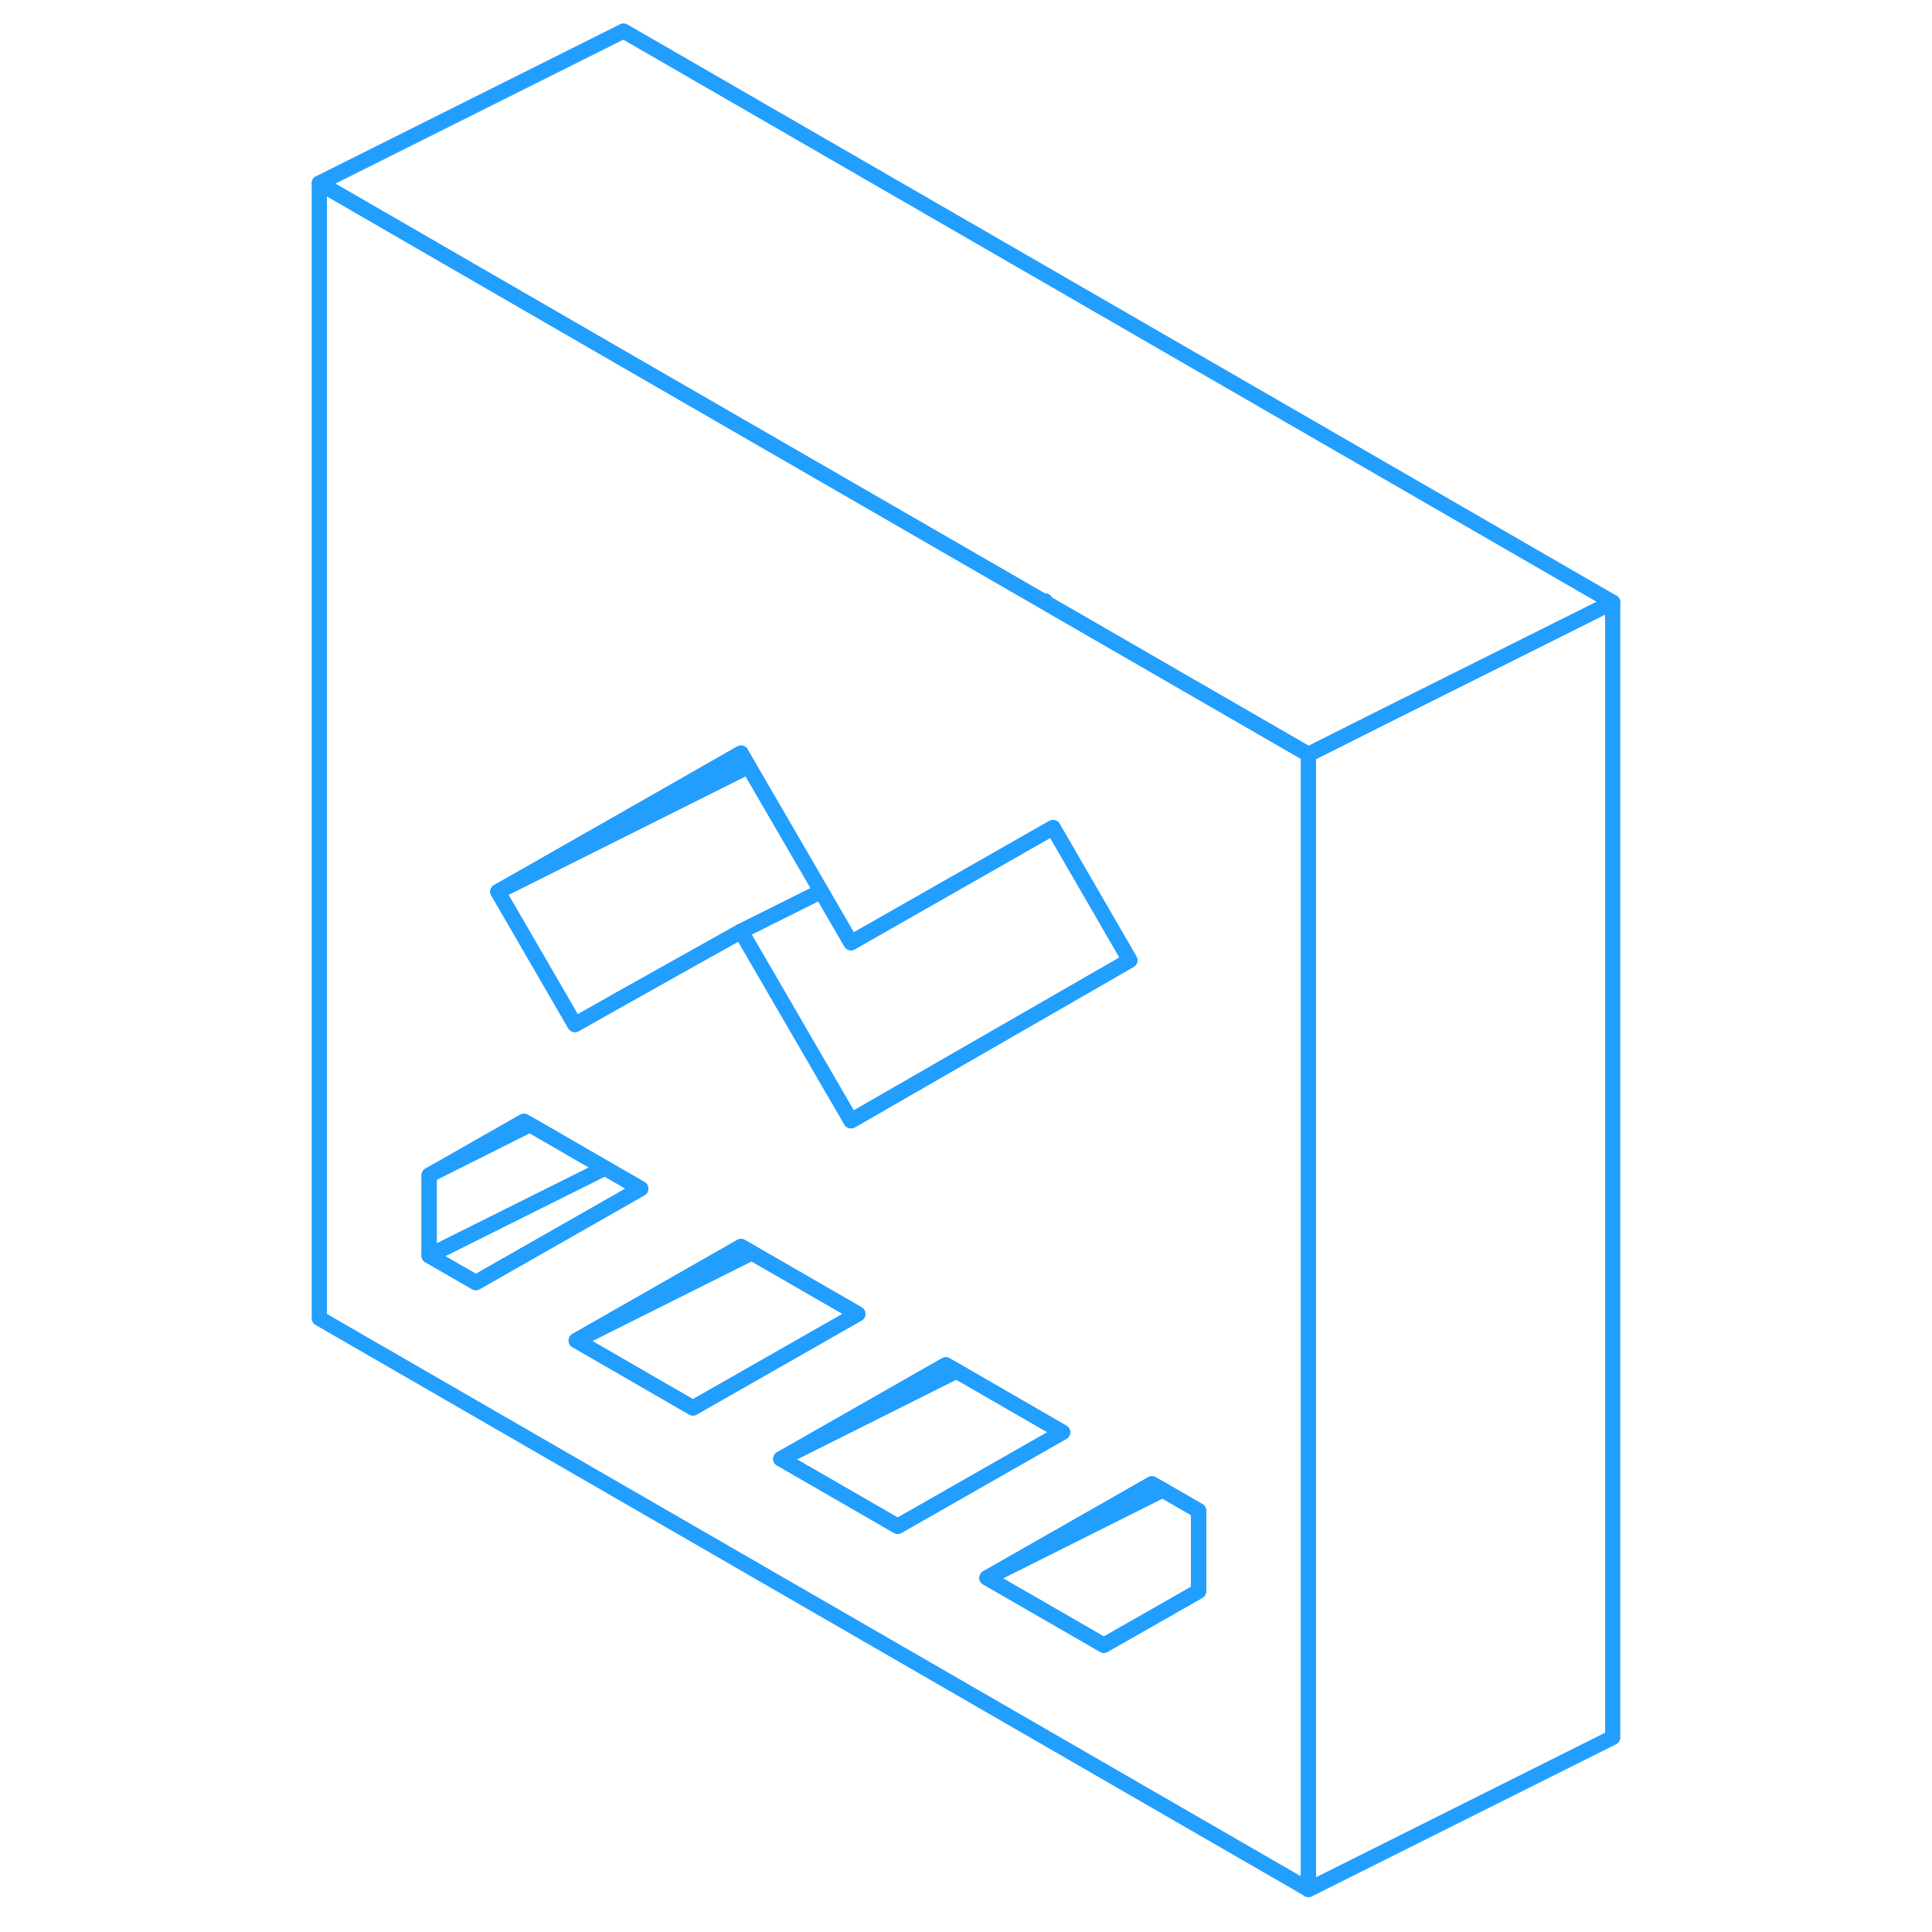 <svg width="48" height="48" viewBox="0 0 90 127" fill="none" xmlns="http://www.w3.org/2000/svg" stroke-width="1px" stroke-linecap="round" stroke-linejoin="round"><path d="M35.48 58.59L30.21 61.22L22.491 65.54L19.291 67.35L14.23 58.61L30.71 50.37L35.48 58.59Z" stroke="#229EFF" stroke-linejoin="round"/><path d="M64.58 47.9L50.29 39.65L50.13 39.56L22.49 23.6L2.49 12.04V86.66L67.51 124.2V49.59L64.58 47.9ZM22.49 53.91L30.21 49.51L30.71 50.38L35.48 58.59L37.44 61.97L50.72 54.4L55.77 63.13L37.44 73.68L36.56 72.16L32.72 65.55L30.21 61.22L22.49 65.55L19.29 67.35L14.23 58.62L22.49 53.91ZM9.71 82.54V77.25L15.94 73.7L16.34 73.93L21.26 76.77L23.62 78.13L12.78 84.31L9.71 82.54ZM19.38 88.12L30.21 81.94L30.92 82.35L37.89 86.37L27.05 92.55L19.38 88.12ZM32.83 95.9L43.67 89.72L44.38 90.13L51.35 94.15L40.51 100.33L32.83 95.9ZM60.29 104.6L54.06 108.15L46.38 103.72L57.22 97.54L57.93 97.95L60.29 99.31V104.6Z" stroke="#229EFF" stroke-linejoin="round"/><path d="M57.93 97.94L46.38 103.72L57.22 97.54L57.93 97.94Z" stroke="#229EFF" stroke-linejoin="round"/><path d="M60.29 99.3V104.6L54.06 108.15L46.38 103.72L57.93 97.94L60.29 99.3Z" stroke="#229EFF" stroke-linejoin="round"/><path d="M44.38 90.12L32.83 95.9L43.67 89.72L44.38 90.12Z" stroke="#229EFF" stroke-linejoin="round"/><path d="M51.35 94.15L40.51 100.33L32.83 95.9L44.38 90.12L51.35 94.15Z" stroke="#229EFF" stroke-linejoin="round"/><path d="M30.92 82.35L19.38 88.12L30.21 81.94L30.92 82.35Z" stroke="#229EFF" stroke-linejoin="round"/><path d="M37.89 86.37L27.05 92.55L19.38 88.12L30.92 82.35L37.89 86.37Z" stroke="#229EFF" stroke-linejoin="round"/><path d="M23.62 78.14L12.78 84.31L9.71 82.54L21.261 76.78L23.62 78.14Z" stroke="#229EFF" stroke-linejoin="round"/><path d="M21.261 76.78L9.71 82.54V77.25L16.34 73.93L21.261 76.78Z" stroke="#229EFF" stroke-linejoin="round"/><path d="M55.77 63.12L37.441 73.67L36.56 72.16L32.72 65.54L30.21 61.22L35.48 58.59L37.441 61.97L50.72 54.4L55.77 63.12Z" stroke="#229EFF" stroke-linejoin="round"/><path d="M30.71 50.37L14.23 58.61L22.491 53.91L30.21 49.5L30.71 50.37Z" stroke="#229EFF" stroke-linejoin="round"/><path d="M87.51 39.59L72.33 47.17L67.51 49.59L64.58 47.9L50.29 39.65L50.21 39.5L50.13 39.55L22.49 23.6L2.49 12.04L22.49 2.04L87.51 39.59Z" stroke="#229EFF" stroke-linejoin="round"/><path d="M87.51 39.59V114.21L67.51 124.21V49.59L72.33 47.17L87.51 39.59Z" stroke="#229EFF" stroke-linejoin="round"/></svg>